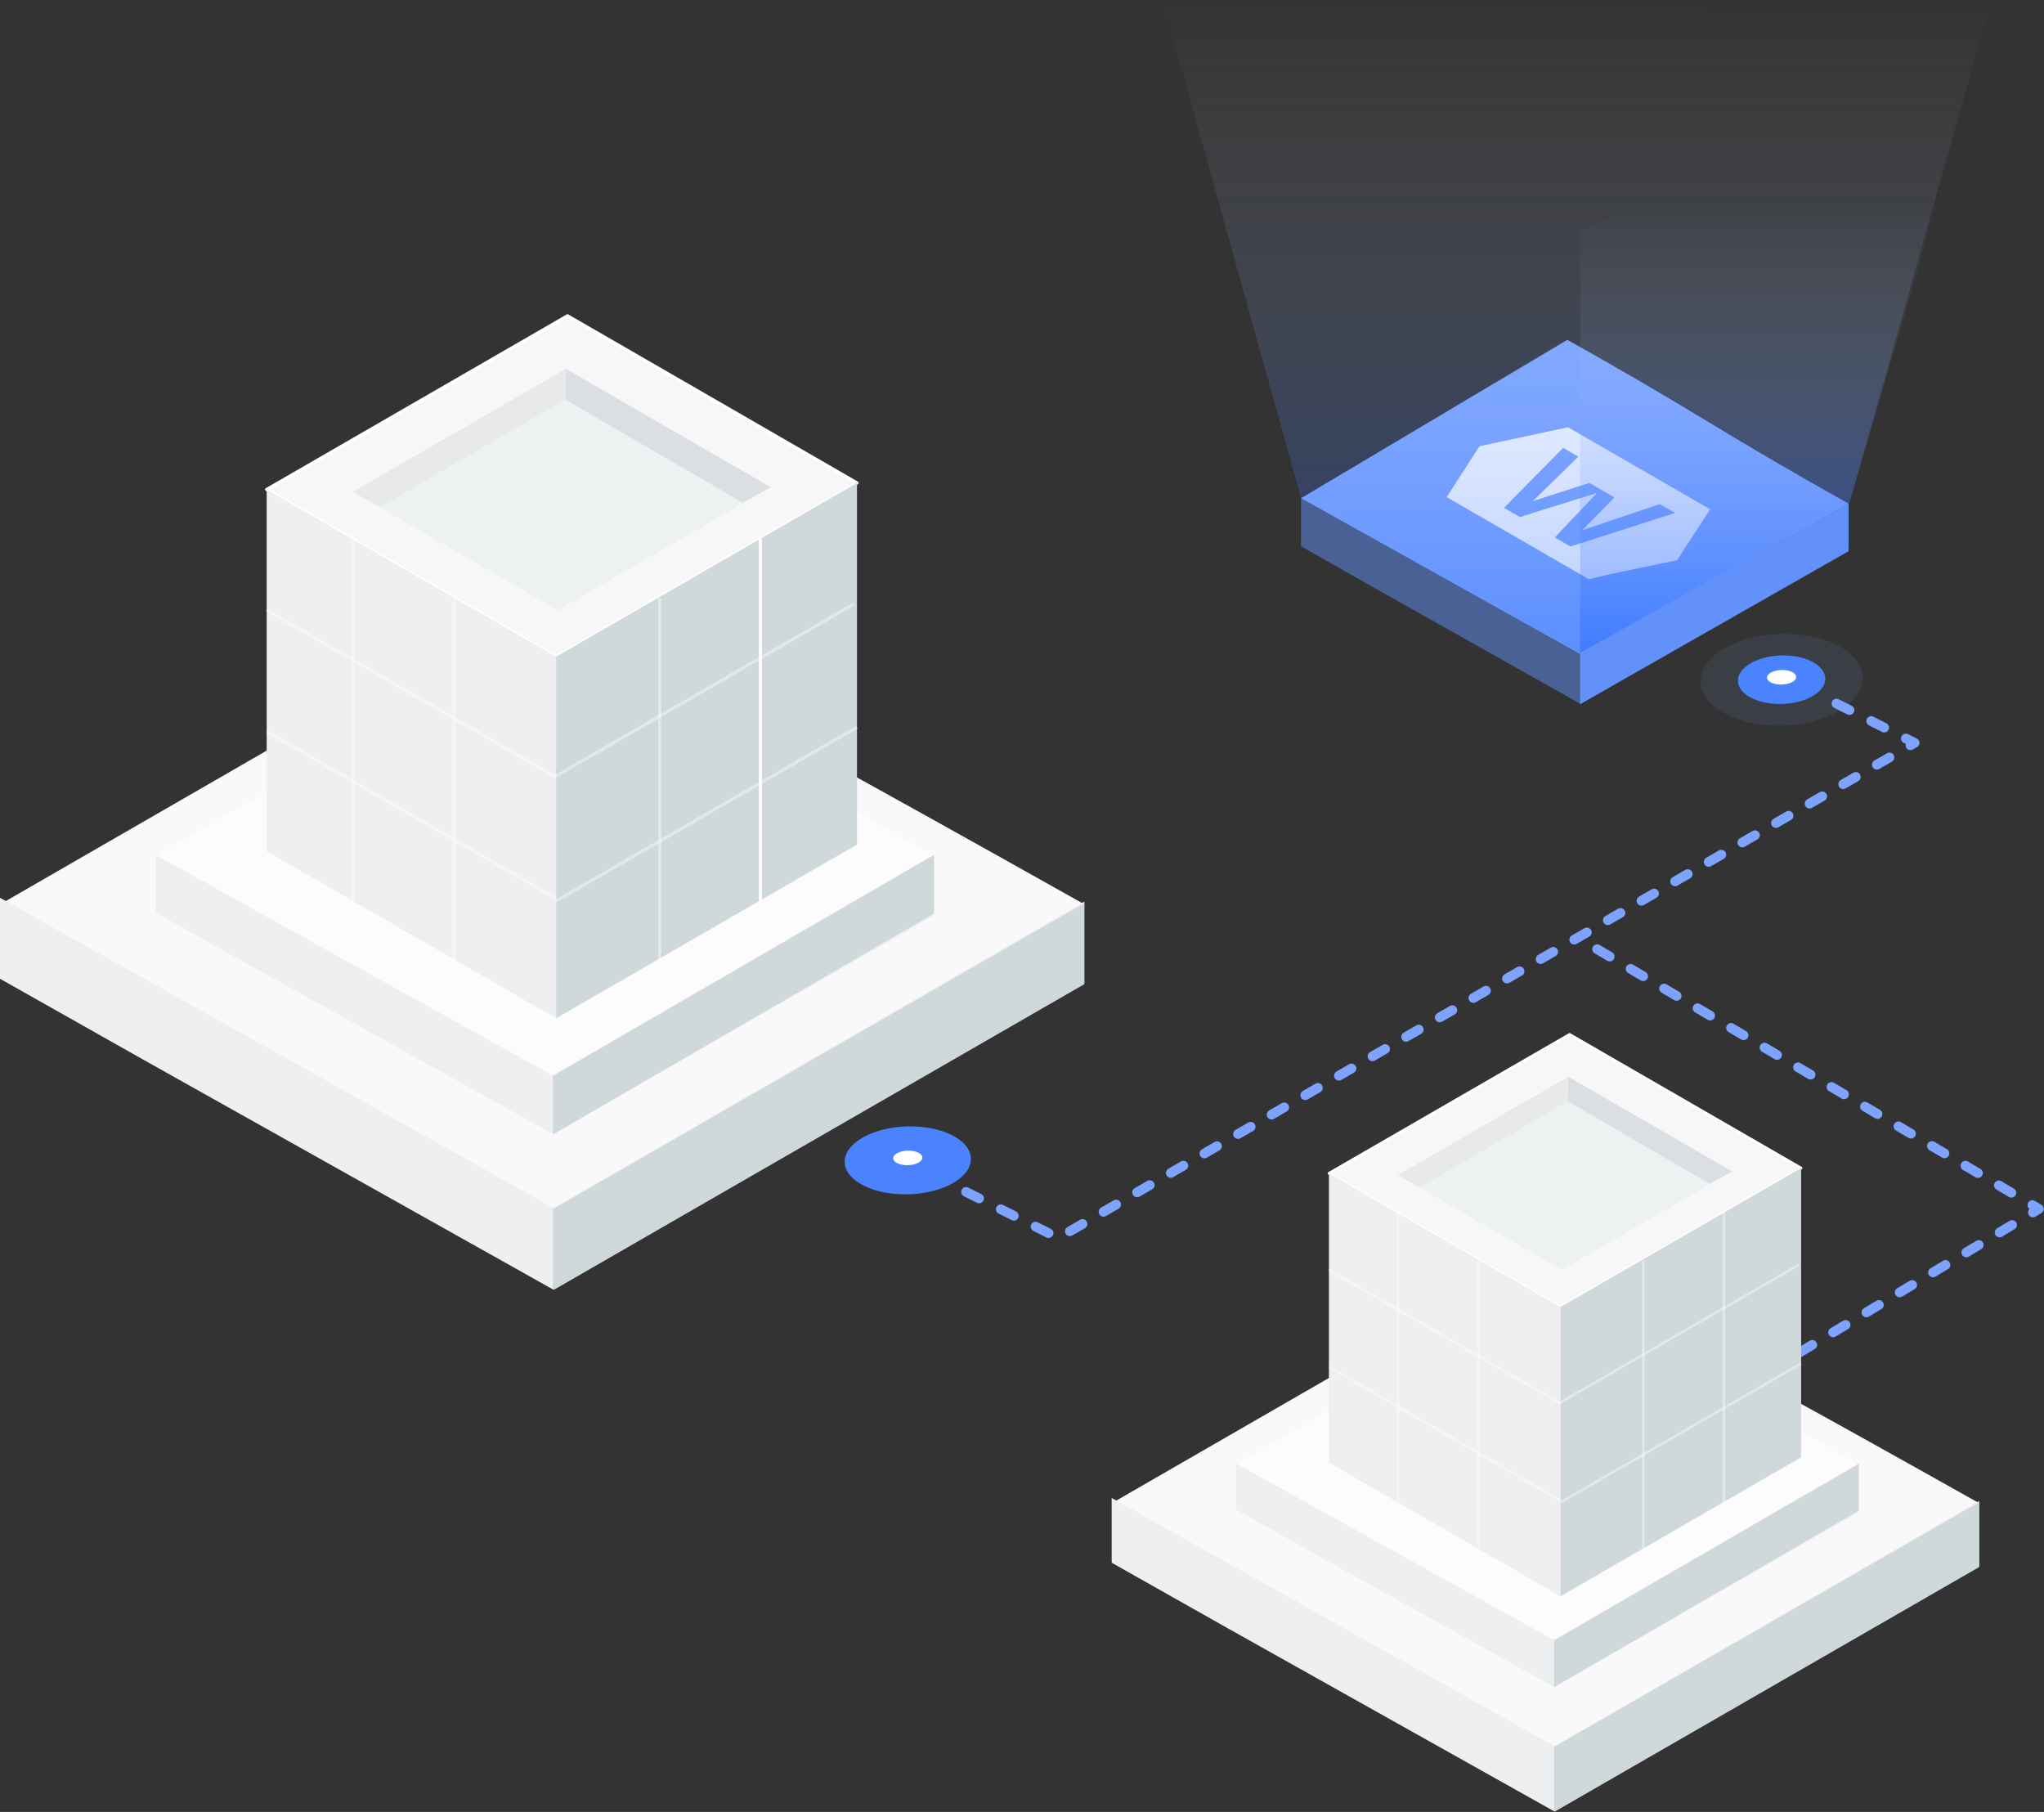 <?xml version="1.0" encoding="UTF-8"?>
<svg width="440px" height="390px" viewBox="0 0 440 390" version="1.1" xmlns="http://www.w3.org/2000/svg" xmlns:xlink="http://www.w3.org/1999/xlink">
    <rect x="0" y="0" width="440" height="390" fill="#333333" stroke="none"/>
    <!-- Generator: Sketch 60.1 (88133) - https://sketch.com -->
    <title>illustration-contacts</title>
    <desc>Created with Sketch.</desc>
    <defs>
        <linearGradient x1="23.976%" y1="24.669%" x2="76.024%" y2="75.335%" id="linearGradient-1">
            <stop stop-color="#CFD8DB" offset="0%"></stop>
            <stop stop-color="#CFD8DB" offset="100%"></stop>
        </linearGradient>
        <linearGradient x1="50%" y1="100%" x2="50%" y2="0%" id="linearGradient-2">
            <stop stop-color="#004FFF" offset="0%"></stop>
            <stop stop-color="#FFFFFF" stop-opacity="0" offset="100%"></stop>
        </linearGradient>
        <linearGradient x1="50.003%" y1="100%" x2="50.003%" y2="25.475%" id="linearGradient-3">
            <stop stop-color="#004FFF" offset="0%"></stop>
            <stop stop-color="#FFFFFF" stop-opacity="0" offset="100%"></stop>
        </linearGradient>
        <linearGradient x1="23.976%" y1="24.669%" x2="76.024%" y2="75.335%" id="linearGradient-4">
            <stop stop-color="#CFD8DB" offset="0%"></stop>
            <stop stop-color="#CFD8DB" offset="100%"></stop>
        </linearGradient>
    </defs>
    <g id="Contacts" stroke="none" stroke-width="1" fill="none" fill-rule="evenodd">
        <g id="Desktop-Contacts(new)" transform="translate(-128, -451)">
            <g id="illustration-contacts" transform="translate(126, 419)">
                <g id="Group-10" transform="translate(2, 32)">
                    <g id="Group-11" transform="translate(0, 128.535)" fill-rule="nonzero">
                        <path d="M119.135,131.728 C61.288,99.478 57.819,98.393 -1.48503433e-14,66.128 L114.702,5.19762016e-14 C172.422,32.422 175.707,33.678 233.412,66.099 C195.32,87.99 157.227,109.866 119.135,131.728 Z" id="Path" fill="#F9F9F9"></path>
                        <polygon id="Path" fill="#EDEFF1" points="119.142 131.464 -1.48503433e-14 64.708 -1.48503433e-14 82.133 30.759 99.5 119.142 149.06 233.412 83.037 233.412 65.527"></polygon>
                        <polygon id="Path" fill="#CFD8DB" points="119.258 131.578 119.017 131.449 119.017 148.917 119.258 149.06 233.412 83.304 233.412 65.864"></polygon>
                        <path d="M119.033,102.84 C77.442,79.633 75.03,78.793 33.51,55.657 L115.86,8.089 C157.281,31.41 159.58,32.307 201.058,55.628 L119.033,102.84 Z" id="Path" fill="#FCFCFC"></path>
                        <polygon id="Path" fill="#EDEFF1" points="119.026 103.04 33.51 55.464 33.51 67.876 55.58 80.259 119.04 115.551 201.058 68.543 201.058 56.046"></polygon>
                        <polygon id="Path" fill="#CFD8DB" points="119.2 102.918 119.017 102.817 119.017 115.45 119.2 115.551 201.058 68.083 201.058 55.464"></polygon>
                    </g>
                    <g id="Group-5" transform="translate(57.38, 67.925)">
                        <polygon id="Shape" stroke="#FFFFFF" stroke-width="0.688" fill="#F7F7F7" fill-rule="nonzero" stroke-linecap="round" stroke-linejoin="round" points="62.339 73.416 0.026 37.439 64.784 0.053 127.096 36.024"></polygon>
                        <polygon id="Shape" fill="#EDEFF1" fill-rule="nonzero" points="0.026 37.439 0.026 115.278 62.339 151.249 62.339 73.416"></polygon>
                        <polygon id="Shape" fill="url(#linearGradient-1)" fill-rule="nonzero" points="62.339 73.416 127.096 36.024 127.096 113.863 62.339 151.249"></polygon>
                        <polygon id="Shape" fill="#E0E8EA" fill-rule="nonzero" opacity="0.4" points="62.695 63.39 18.609 37.935 64.427 11.484 108.513 36.939"></polygon>
                        <polygon id="Shape" fill="#DBDEE2" fill-rule="nonzero" points="108.513 36.939 64.427 11.484 64.278 18.04 102.482 40.26"></polygon>
                        <polygon id="Shape" fill="#E7E9EB" fill-rule="nonzero" points="64.427 11.484 18.609 37.935 24.491 41.175 64.278 18.04"></polygon>
                        <line x1="40.363" y1="60.825" x2="40.363" y2="138.664" id="Shape" stroke="#FFFFFF" stroke-width="0.688" opacity="0.4"></line>
                        <line x1="18.609" y1="48.201" x2="18.609" y2="126.039" id="Shape" stroke="#FFFFFF" stroke-width="0.688" opacity="0.4"></line>
                        <polyline id="Shape" stroke="#FFFFFF" stroke-width="0.688" points="106.487 48.037 106.299 48.153 106.299 125.991 106.487 125.876"></polyline>
                        <line x1="84.637" y1="60.825" x2="84.637" y2="138.664" id="Shape" stroke="#FFFFFF" stroke-width="0.688" opacity="0.4"></line>
                        <line x1="0.026" y1="63.39" x2="62.339" y2="99.367" id="Shape" stroke="#FFFFFF" stroke-width="0.688" opacity="0.4"></line>
                        <line x1="0.079" y1="89.534" x2="62.392" y2="125.51" id="Shape" stroke="#FFFFFF" stroke-width="0.688" opacity="0.4"></line>
                        <line x1="126.441" y1="62.081" x2="62.305" y2="99.107" id="Shape" stroke="#FFFFFF" stroke-width="0.688" opacity="0.4"></line>
                        <line x1="127.077" y1="88.615" x2="62.339" y2="125.991" id="Shape" stroke="#FFFFFF" stroke-width="0.688" opacity="0.4"></line>
                    </g>
                    <g id="Group-7" transform="translate(280.06, 73.15)" fill-rule="nonzero">
                        <path d="M60.086,67.597 C30.584,51.164 29.488,50.477 7.87068196e-13,34.087 L57.332,-7.42517166e-15 C86.763,16.491 88.431,18.752 117.862,35.243 L60.086,67.597 Z" id="Path" fill="#82A9FF"></path>
                        <polygon id="Path" fill="#6291FB" opacity="0.5" points="60.155 67.365 7.87068196e-13 34.087 7.87068196e-13 44.426 15.519 53.237 60.155 78.353 117.862 44.89 117.862 35.243"></polygon>
                        <polygon id="Path" fill="#6291FB" points="60.2 67.522 60.088 67.403 60.086 78.353 60.2 78.353 117.862 45.496 117.862 35.243"></polygon>
                    </g>
                    <g id="web-isom" transform="translate(311.41, 91.96)" fill="#FFFFFF" fill-rule="nonzero">
                        <path d="M26.125,0 L56.723,17.661 C54.518,21.078 51.78,25.195 49.627,28.623 C44.402,29.741 39.344,30.713 34.098,31.873 L30.619,32.709 L0,15.027 C2.09,11.84 4.096,8.705 6.113,5.559 L7.096,4.065 C7.775,3.971 8.935,3.689 9.583,3.553 C15.114,2.383 20.628,1.198 26.125,0 Z M32.05,14.233 L32.196,14.317 C29.176,17.452 26.282,20.587 23.293,23.722 L26.648,25.665 L49.22,18.444 L45.896,16.532 L29.176,22.175 L36.094,15.111 L30.723,11.976 L18.528,15.915 C21.663,12.895 25.226,9.363 28.351,6.343 L25.08,4.431 L12.341,17.347 L15.78,19.333 C21.37,17.535 26.773,15.926 32.061,14.233 L32.05,14.233 Z" id="Shape"></path>
                    </g>
                    <g id="Group" opacity="0.3" transform="translate(249.755, 0)" fill="url(#linearGradient-2)" fill-rule="nonzero">
                        <polygon id="Shape" points="30.305 107.113 90.393 140.553 148.39 108.158 178.217 2.477 0.478 0.12"></polygon>
                    </g>
                    <g id="Group" opacity="0.3" transform="translate(339.625, 9.405)" fill="url(#linearGradient-3)" fill-rule="nonzero">
                        <polygon id="Shape" points="0.523 131.148 0.523 40.233 87.177 0.765 58.52 98.753"></polygon>
                    </g>
                    <path d="M207.955,256.548 L227.81,266.461 L412.145,159.904 L392.398,149.958" id="Path-3" stroke="#7DA3FF" stroke-width="2.09" stroke-linecap="round" stroke-linejoin="round" stroke-dasharray="3.135,5.225"></path>
                    <path d="M343.805,204.298 L438.9,260.205 L386.65,291.555" id="Path-3-Copy" stroke="#7DA3FF" stroke-width="2.09" stroke-linecap="round" stroke-linejoin="round" stroke-dasharray="3.135,5.225"></path>
                    <g id="Group-9" transform="translate(365.75, 135.85)" fill-rule="nonzero">
                        <g id="Group" opacity="0.1" fill="#7FAFF4">
                            <ellipse id="Oval" transform="translate(17.775, 10.463) rotate(-1.718) translate(-17.775, -10.463) " cx="17.775" cy="10.463" rx="17.454" ry="9.864"></ellipse>
                        </g>
                        <path d="M17.941,15.666 C23.135,15.495 27.266,13.021 27.168,10.141 C27.071,7.26 22.782,5.064 17.589,5.234 C12.395,5.405 8.264,7.879 8.362,10.759 C8.459,13.64 12.748,15.836 17.941,15.666 Z" id="Oval" fill="#4B83FF"></path>
                        <path d="M17.823,11.492 C19.554,11.44 20.932,10.698 20.899,9.834 C20.867,8.969 19.438,8.311 17.707,8.363 C15.976,8.415 14.598,9.157 14.631,10.021 C14.663,10.886 16.092,11.544 17.823,11.492 Z" id="Oval" fill="#FFFFFF"></path>
                    </g>
                    <g id="Group-9-Copy" transform="translate(181.83, 242.44)" fill-rule="nonzero">
                        <path d="M13.84,14.617 C21.341,14.378 27.308,10.915 27.168,6.882 C27.027,2.849 20.832,-0.226 13.33,0.013 C5.829,0.252 -0.138,3.715 0.002,7.748 C0.143,11.781 6.338,14.856 13.84,14.617 Z" id="Oval" fill="#4B83FF"></path>
                        <path d="M13.643,8.357 C15.374,8.305 16.752,7.563 16.719,6.699 C16.687,5.834 15.258,5.176 13.527,5.228 C11.796,5.28 10.418,6.022 10.451,6.886 C10.483,7.751 11.912,8.409 13.643,8.357 Z" id="Oval" fill="#FFFFFF"></path>
                    </g>
                </g>
                <g id="Group-11" transform="translate(241.305, 302.655)" fill-rule="nonzero">
                    <path d="M95.308,105.382 C49.03,79.582 46.255,78.714 -1.18802748e-14,52.902 L91.762,4.15809619e-14 C137.938,25.937 140.566,26.942 186.73,52.88 C156.256,70.392 125.782,87.893 95.308,105.382 Z" id="Path" fill="#F9F9F9"></path>
                    <polygon id="Path" fill="#EDEFF1" points="95.314 105.171 -1.18802748e-14 51.767 -1.18802748e-14 65.706 24.607 79.6 95.314 119.248 186.73 66.43 186.73 52.421"></polygon>
                    <polygon id="Path" fill="#CFD8DB" points="95.406 105.262 95.214 105.159 95.214 119.134 95.406 119.248 186.73 66.643 186.73 52.691"></polygon>
                    <path d="M95.226,82.272 C61.953,63.706 60.024,63.034 26.808,44.525 L92.688,6.471 C125.825,25.128 127.664,25.846 160.847,44.503 L95.226,82.272 Z" id="Path" fill="#FCFCFC"></path>
                    <polygon id="Path" fill="#EDEFF1" points="95.22 82.432 26.808 44.371 26.808 54.301 44.464 64.207 95.232 92.441 160.847 54.834 160.847 44.837"></polygon>
                    <polygon id="Path" fill="#CFD8DB" points="95.36 82.334 95.214 82.254 95.214 92.36 95.36 92.441 160.847 54.467 160.847 44.371"></polygon>
                </g>
                <g id="Group-5" transform="translate(287.285, 254.585)">
                    <polygon id="Shape" stroke="#FFFFFF" stroke-width="0.55" fill="#F7F7F7" fill-rule="nonzero" stroke-linecap="round" stroke-linejoin="round" points="50.631 58.732 0.781 29.951 52.587 0.042 102.437 28.819"></polygon>
                    <polygon id="Shape" fill="#EDEFF1" fill-rule="nonzero" points="0.781 29.951 0.781 92.222 50.631 120.999 50.631 58.732"></polygon>
                    <polygon id="Shape" fill="url(#linearGradient-4)" fill-rule="nonzero" points="50.631 58.732 102.437 28.819 102.437 91.09 50.631 120.999"></polygon>
                    <polygon id="Shape" fill="#E0E8EA" fill-rule="nonzero" opacity="0.4" points="50.916 50.712 15.647 30.348 52.302 9.187 87.571 29.551"></polygon>
                    <polygon id="Shape" fill="#DBDEE2" fill-rule="nonzero" points="87.571 29.551 52.302 9.187 52.183 14.432 82.745 32.208"></polygon>
                    <polygon id="Shape" fill="#E7E9EB" fill-rule="nonzero" points="52.302 9.187 15.647 30.348 20.353 32.94 52.183 14.432"></polygon>
                    <line x1="33.05" y1="48.66" x2="33.05" y2="110.931" id="Shape" stroke="#FFFFFF" stroke-width="0.55" opacity="0.4"></line>
                    <line x1="15.647" y1="38.561" x2="15.647" y2="100.832" id="Shape" stroke="#FFFFFF" stroke-width="0.55" opacity="0.4"></line>
                    <polyline id="Shape" stroke="#FFFFFF" stroke-width="0.55" opacity="0.4" points="85.95 38.43 85.8 38.522 85.8 100.793 85.95 100.701"></polyline>
                    <line x1="68.469" y1="48.66" x2="68.469" y2="110.931" id="Shape" stroke="#FFFFFF" stroke-width="0.55" opacity="0.4"></line>
                    <line x1="0.781" y1="50.712" x2="50.631" y2="79.493" id="Shape" stroke="#FFFFFF" stroke-width="0.55" opacity="0.4"></line>
                    <line x1="0.823" y1="71.627" x2="50.673" y2="100.408" id="Shape" stroke="#FFFFFF" stroke-width="0.55" opacity="0.4"></line>
                    <line x1="101.913" y1="49.665" x2="50.604" y2="79.285" id="Shape" stroke="#FFFFFF" stroke-width="0.55" opacity="0.4"></line>
                    <line x1="102.421" y1="70.892" x2="50.631" y2="100.793" id="Shape" stroke="#FFFFFF" stroke-width="0.55" opacity="0.4"></line>
                </g>
            </g>
        </g>
    </g>
</svg>